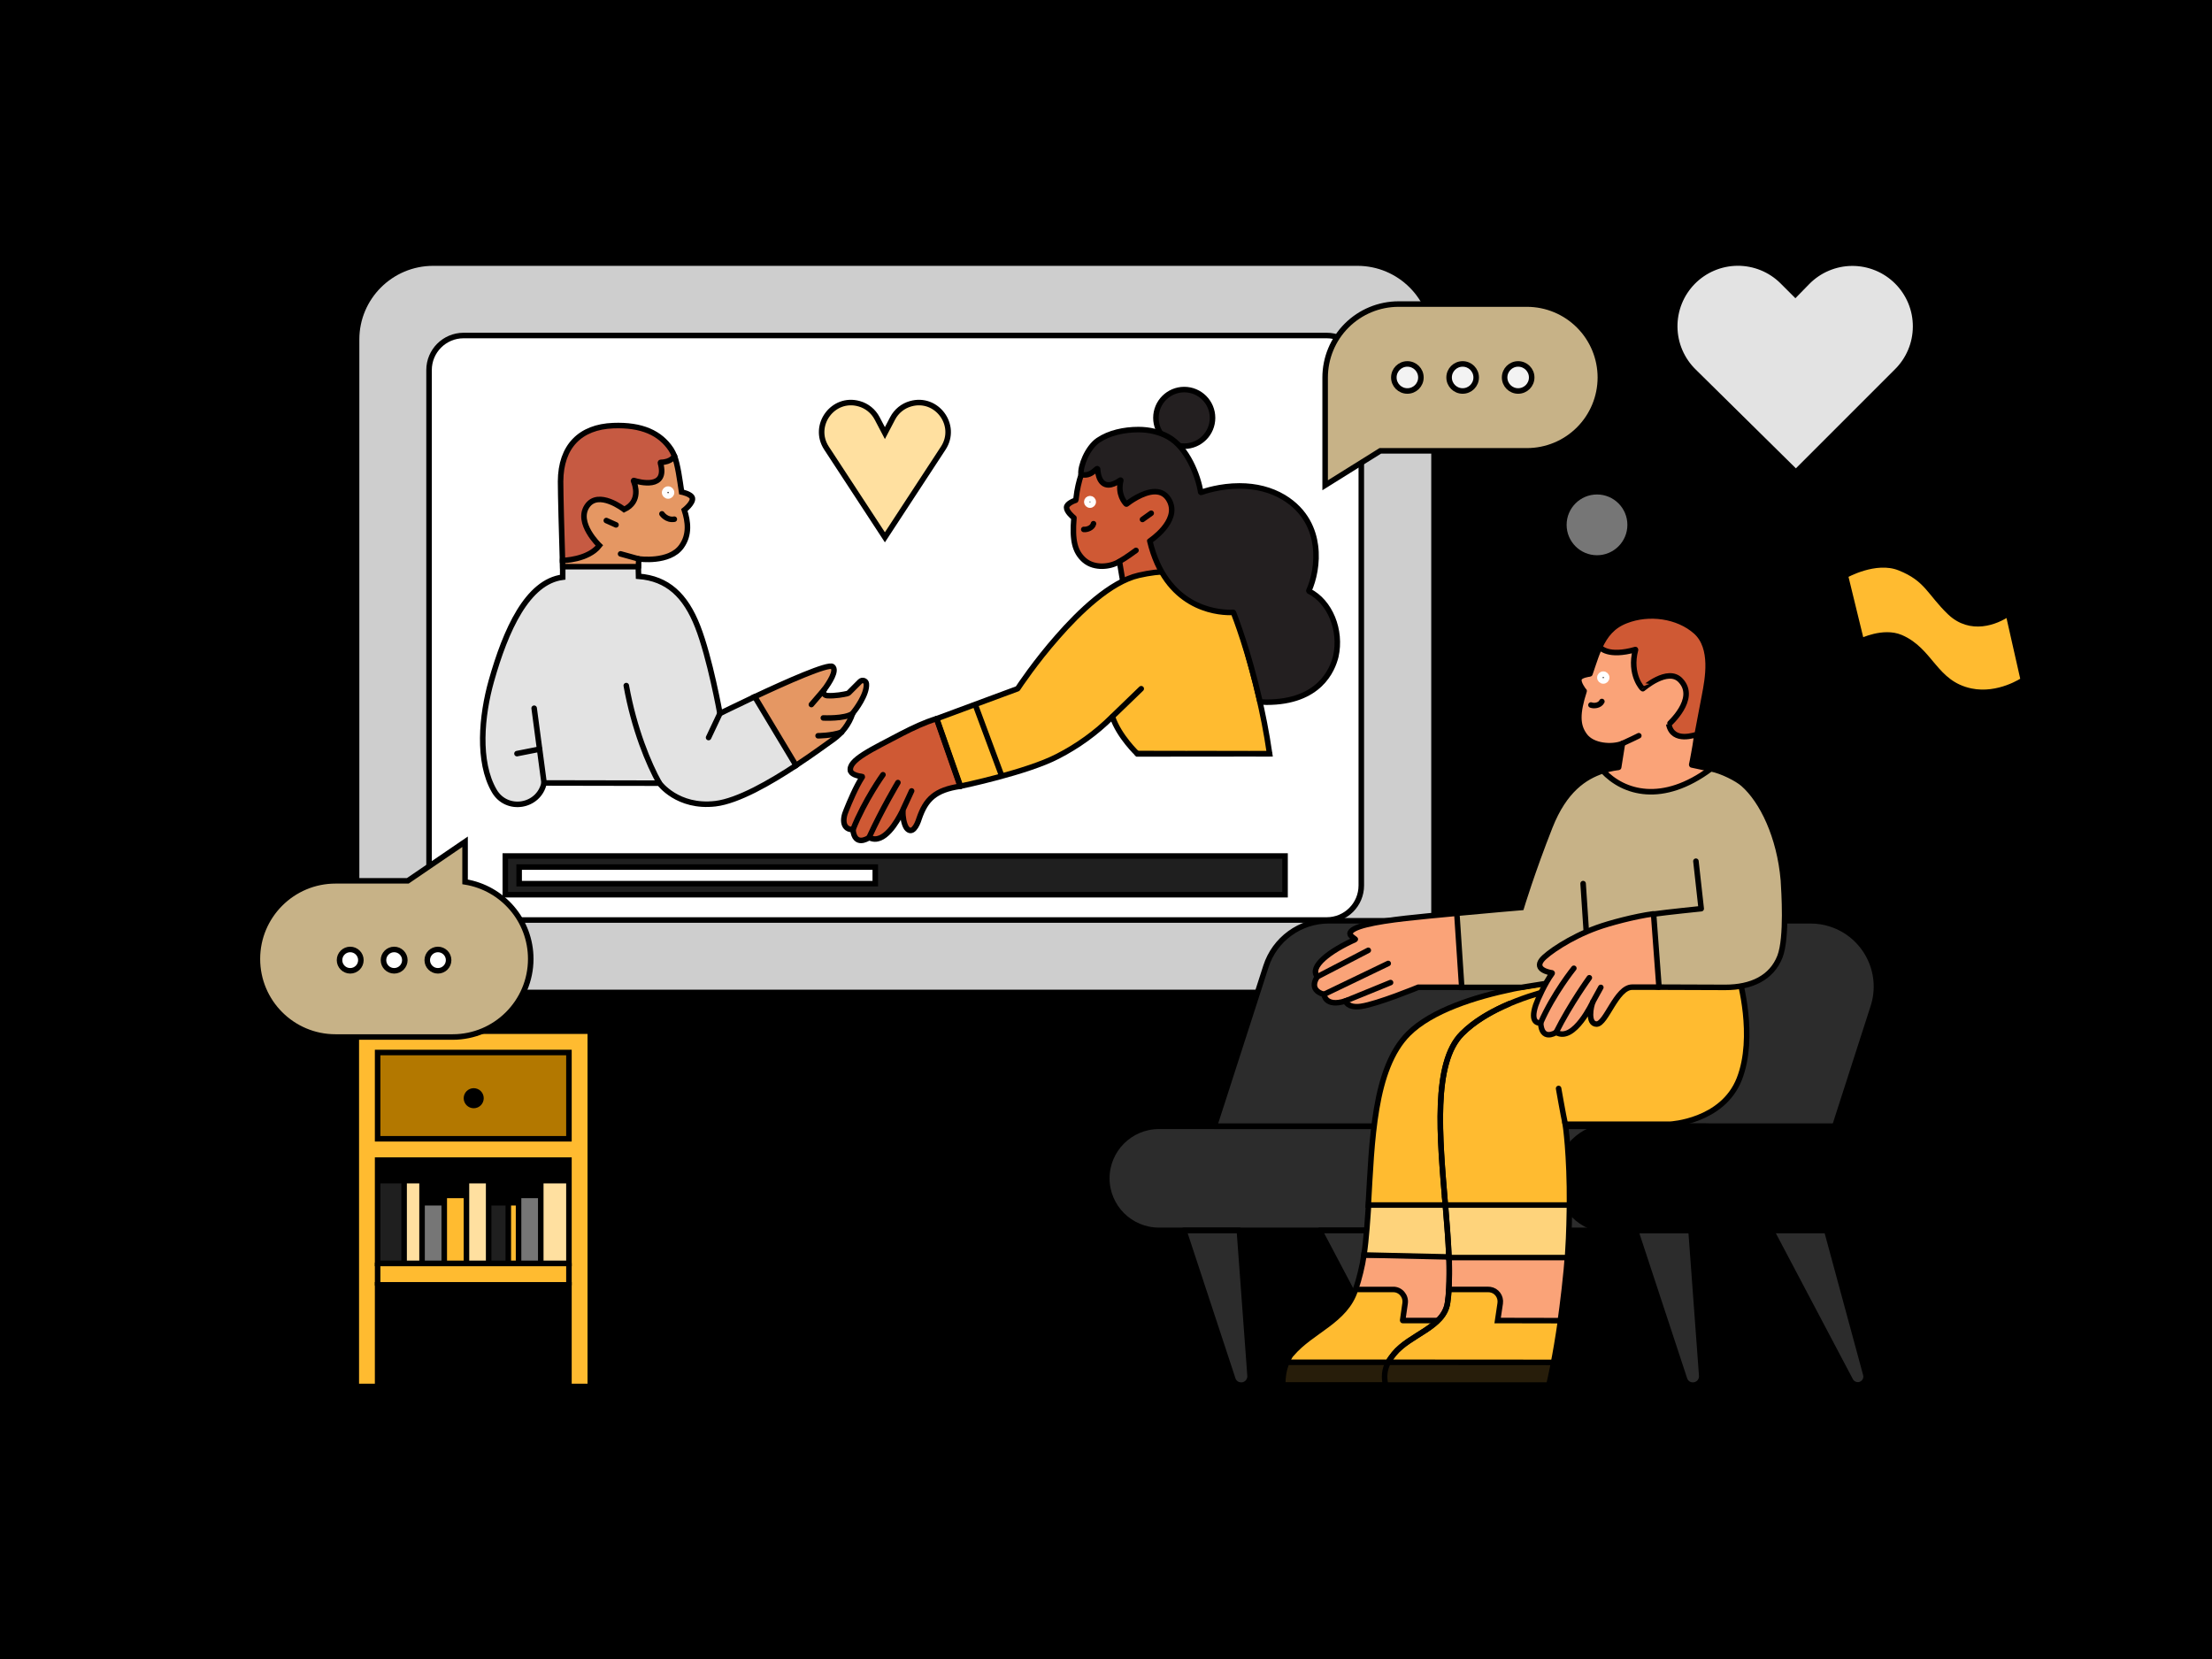 <svg xmlns="http://www.w3.org/2000/svg" height="1200" width="1600" version="1.1" xmlns:xlink="http://www.w3.org/1999/xlink" xmlns:svgjs="http://svgjs.com/svgjs"><rect fill="#0000" width="1600" height="1200"></rect><g><path d="M313.31 190.29H981.88C1012.45 190.29 1037.26 215.09 1037.26 245.66V662.49C1037.26 693.06 1012.45 717.87 981.88 717.87H313.31C282.74 717.87 257.93 693.06 257.93 662.49V245.49C257.93 215.09 282.74 190.29 313.31 190.29Z" fill="#cecece" opacity="1" stroke-width="4" stroke="#00000000"></path><path d="M335.32 242.69H959.69C973.49 242.69 984.67 253.88 984.67 267.68V640.48C984.67 654.28 973.49 665.46 959.69 665.46H335.32C321.52 665.46 310.34 654.28 310.34 640.48V267.68C310.34 253.88 321.52 242.69 335.32 242.69Z" fill="#ffffff" opacity="1" stroke-width="4" stroke="#00000000"></path></g><g><path d="M895.11 871.59L904.2 995.02C904.47 998.6 901.81 1001.63 898.23 1001.91 898.05 1001.91 897.95 1001.91 897.77 1001.91 895.02 1001.91 892.54 1000.16 891.71 997.5L850.23 871.59H895.11Z" fill="#2c2c2c" opacity="1" stroke-width="4" stroke="#00000000"></path><path d="M989.64 871.59L1022.86 994.11C1023.78 997.32 1021.85 1000.62 1018.64 1001.54 1018.09 1001.72 1017.63 1001.72 1017.08 1001.72 1014.87 1001.72 1012.76 1000.44 1011.75 998.51L944.76 871.59H989.64Z" fill="#2c2c2c" opacity="1" stroke-width="4" stroke="#00000000"></path><path d="M872.17 833.96H1320.94L1354.99 728.24C1363.06 703.18 1349.3 676.39 1324.24 668.31 1319.56 666.75 1314.61 666.02 1309.65 666.02H961C940.35 666.02 922 679.32 915.67 699.06L872.17 833.96Z" fill="#2c2c2c" opacity="1" stroke-width="4" stroke="#00000000"></path><path d="M1316.35 871.59L1349.57 994.11C1350.49 997.32 1348.56 1000.62 1345.35 1001.54 1344.8 1001.72 1344.34 1001.72 1343.79 1001.72 1341.59 1001.72 1339.48 1000.44 1338.47 998.51L1271.47 871.59H1316.35Z" fill="#2c2c2c" opacity="1" stroke-width="4" stroke="#00000000"></path><path d="M1221.82 871.59L1230.91 995.02C1231.18 998.6 1228.52 1001.63 1224.94 1001.91 1224.76 1001.91 1224.67 1001.91 1224.48 1001.91 1221.73 1001.91 1219.25 1000.16 1218.43 997.5L1176.95 871.59H1221.82Z" fill="#2c2c2c" opacity="1" stroke-width="4" stroke="#00000000"></path><path d="M1176.95 871.59H1221.82L1224.03 900.96H1186.58L1176.95 871.59Z" fill="#2c2c2c00" opacity="0" stroke="#00000000" stroke-width="4"></path><path d="M850.23 871.59H895.11L897.31 900.96H859.87L850.23 871.59Z" fill="#2c2c2c00" opacity="0" stroke="#00000000" stroke-width="4"></path><path d="M1316.35 871.59L1324.33 900.96H1286.98L1271.47 871.59H1316.35Z" fill="#2c2c2c00" opacity="0" stroke="#00000000" stroke-width="4"></path><path d="M989.64 871.59L997.62 900.96H960.27L944.76 871.59H989.64Z" fill="#2c2c2c00" opacity="0" stroke="#00000000" stroke-width="4"></path><path d="M1233.75 814.69H838.21C817.47 814.69 800.58 831.58 800.58 852.32 800.58 873.06 817.47 889.94 838.21 889.94H1233.75C1254.49 889.94 1271.38 873.06 1271.38 852.32 1271.38 831.58 1254.49 814.69 1233.75 814.69Z" fill="#2c2c2c" opacity="1" stroke-width="4" stroke="#00000000"></path><path d="M1331.95 814.69H1164.92C1144.18 814.69 1127.3 831.58 1127.3 852.32 1127.3 873.06 1144.18 889.94 1164.92 889.94H1331.95C1352.69 889.94 1369.58 873.06 1369.58 852.32 1369.58 831.58 1352.69 814.69 1331.95 814.69Z" fill="#000000" opacity="1" stroke-width="4" stroke="#00000000"></path><path d="M954.49 889.94H994.59" stroke="#000000" stroke-width="4" stroke-linecap="round" stroke-linejoin="round" opacity="1" fill="none"></path><path d="M856.29 889.94H896.49" stroke="#000000" stroke-width="4" stroke-linecap="round" stroke-linejoin="round" opacity="1" fill="none"></path><path d="M1327.18 814.69H878.41" stroke="#000000" stroke-width="4" stroke-linecap="round" stroke-linejoin="round" opacity="1" fill="none"></path><path d="M1310.93 852.32H1196.13" stroke="#00000000" stroke-width="4" stroke-linecap="round" stroke-linejoin="round" opacity="1" fill="none"></path><path d="M1321.31 889.94H1281.2" stroke="#00000000" stroke-width="4" stroke-linecap="round" stroke-linejoin="round" opacity="1" fill="none"></path><path d="M1223.2 889.94H1183" stroke="#00000000" stroke-width="4" stroke-linecap="round" stroke-linejoin="round" opacity="1" fill="none"></path></g><g><path d="M809.8 406.48C809.8 406.3 809.62 406.21 809.44 406.3 805.92 408.38 801.41 409.55 796.99 409.55 793.39 409.55 788.25 408.74 784.1 405.04 777.43 399 775.45 390.88 776.8 374.66 776.8 374.57 776.8 374.48 776.71 374.48 775.72 373.66 771.39 369.97 771.48 366.99 771.57 364.29 776.8 362.21 778.06 361.85 778.15 361.85 778.24 361.76 778.24 361.67L778.42 360.05C779.05 354.1 780.41 348.24 782.03 343.46 785.45 333.18 793.03 329.4 797.36 323.36 797.36 323.36 797.36 323.27 797.45 323.27 805.56 317.77 811.69 322.9 821.97 322.9 829.81 322.9 835.67 316.77 841.8 320.2 857.58 328.95 862 352.12 862.54 360.95 862.9 367.53 863.44 379.34 863.89 390.7 864.34 401.79 864.88 413.24 865.24 420.1V420.28L812.86 422.98C812.77 422.98 812.59 422.89 812.59 422.8L811.42 416.13 809.8 406.48Z" fill="#cf5934" opacity="1" stroke-width="4" stroke="#00000000"></path><path d="M809.71 406.12L810.52 405.67C814.31 403.6 817.37 401.34 820.71 398.82 820.89 398.64 821.25 398.91 821.07 399.18L811.78 415.32C811.69 415.5 811.33 415.5 811.33 415.23L809.71 406.12Z" fill="#cf593400" opacity="0" stroke="#00000000" stroke-width="4"></path><path d="M790.95 378.8C790.23 381.87 786.18 383.22 783.92 382.95" stroke="#00000000" stroke-width="4" stroke-linecap="round" stroke-linejoin="round" opacity="1" fill="#ffffff00"></path><path d="M788.43 365.37C789.73 365.37 790.77 364.32 790.77 363.03 790.77 361.73 789.73 360.68 788.43 360.68 787.13 360.68 786.09 361.73 786.09 363.03 786.09 364.32 787.13 365.37 788.43 365.37Z" fill="#231f2000" opacity="1" stroke-width="4" stroke="#ffffff00"></path><path d="M821.7 398.1C821.7 398.1 814.21 403.69 809.71 406.12" stroke="#00000000" stroke-width="4" stroke-linecap="round" stroke-linejoin="round" opacity="1" fill="none"></path><path d="M856.59 322.72C867.9 322.72 877.06 313.56 877.06 302.26 877.06 290.95 867.9 281.79 856.59 281.79 845.28 281.79 836.12 290.95 836.12 302.26 836.12 313.56 845.28 322.72 856.59 322.72Z" fill="#231f20" opacity="1" stroke-width="4" stroke="#00000000"></path><path d="M622.81 607.9C620.46 607.9 617.58 606.55 616.95 600.05 616.86 600.05 616.86 600.05 616.77 600.05 609.91 600.05 608.83 593.38 612.17 585.9 614.15 580.94 619.02 569.13 623.71 562.01 623.8 561.83 623.71 561.65 623.53 561.65 621.64 561.47 616.59 560.65 615.23 557.86 615.23 557.86 615.23 557.86 615.23 557.77 613.07 549.84 631.1 541.9 652.29 530.63 660.58 526.39 668.7 522.52 677.26 519.9 677.35 519.9 677.44 519.9 677.53 519.99L698.27 539.11C698.36 539.2 698.36 539.2 698.36 539.29 698.45 541.18 699.44 567.6 694.75 568.68 676.36 571.38 669.6 578.14 664.82 592.12 663.29 597.17 659.68 604.11 655.63 598.79 653.82 596 652.92 590.59 653.1 586.89 653.1 586.62 652.74 586.53 652.65 586.8 649.04 594.01 639.4 611.14 628.94 605.91 628.85 605.91 628.76 605.91 628.67 605.91 627.95 606.27 625.33 607.9 622.81 607.9Z" fill="#cf5934" opacity="1" stroke-width="4" stroke="#00000000"></path><path d="M617.04 599.87C625.51 578.6 638.68 560.38 638.68 560.38" stroke="#000000" stroke-width="4" stroke-linecap="round" stroke-linejoin="round" opacity="1" fill="none"></path><path d="M628.76 605.45C638.13 584.99 649.49 566.05 649.49 566.05" stroke="#000000" stroke-width="4" stroke-linecap="round" stroke-linejoin="round" opacity="1" fill="none"></path><path d="M653.19 585.54L659.41 572.1" stroke="#000000" stroke-width="4" stroke-linecap="round" stroke-linejoin="round" opacity="1" fill="none"></path><path d="M677.44 519.9L677.62 519.81C698.36 512.06 733.7 499.08 736.05 498.17 736.14 498.17 736.14 498.08 736.14 498.08 737.22 496.46 748.85 478.88 764.99 460.58 780.41 442.91 803.13 420.82 823.68 416.13 831.53 414.33 838.92 413.42 845.59 413.42 873.09 413.42 890.49 428.48 898.78 459.5 899.69 462.92 900.68 466.53 901.76 470.31 907.08 489.7 913.75 513.77 918.35 545.24L822.78 545.33 822.69 545.24C822.6 545.15 809.53 532.79 804.75 518.73 804.66 518.55 804.48 518.46 804.3 518.64 792.76 530.09 779.5 539.65 765.08 547.04 742.81 558.67 695.2 568.59 694.66 568.68H694.48L677.44 519.9Z" fill="#ffbb30" opacity="1" stroke-width="4" stroke="#00000000"></path><path d="M822.6 545.06C822.51 545.06 822.51 545.06 822.42 544.97 821.34 543.97 808.99 531.89 804.66 518.37L804.93 518.1 825.3 498.35C825.39 498.26 825.57 498.26 825.67 498.35 826.3 499.35 828.46 503.04 828.91 510.98 829.81 521.71 830.98 534.96 848.2 544.97H847.57L822.6 545.06Z" fill="#ffbb3000" opacity="0" stroke="#00000000" stroke-width="4"></path><path d="M804.75 518.19L825.48 498.17" stroke="#000000" stroke-width="4" stroke-linecap="round" stroke-linejoin="round" opacity="1" fill="none"></path><path d="M916.18 507.91C914.83 507.91 912.31 507.82 911.59 507.73 911.5 507.73 911.41 507.64 911.41 507.55 903.02 470.68 893.28 445.97 892.2 443.09 892.2 443 892.11 442.91 891.93 442.91 891.57 442.91 890.76 443 889.77 443 879.04 443 843.25 439.3 831.71 391.43V391.34L831.8 391.25C831.98 391.07 853.07 377.27 846.13 362.66 843.88 357.98 840.27 355.63 835.4 355.63 826.66 355.63 816.38 363.39 814.94 364.56 814.85 364.65 814.67 364.65 814.58 364.56 813.58 363.57 808.17 357.53 810.7 347.61 810.79 347.34 810.52 347.16 810.34 347.34 807.09 349.59 804.21 350.76 801.77 350.76 798.53 350.76 796.09 348.6 794.83 344.54 794.2 342.47 794.02 340.4 793.93 339.22 793.93 339.04 793.66 338.95 793.48 339.04 789.24 342.74 787.08 344.09 782.21 343.37 782.12 343.37 782.03 343.28 781.94 343.1 781.31 337.24 786.45 323.9 794.29 318.49 802.4 312.99 813.22 310.73 823.5 310.73 831.35 310.73 838.83 312.54 844.96 315.96 858.75 323.54 866.69 344.27 868.49 355.99 868.49 356.17 868.67 356.26 868.85 356.17 871.29 355.27 882.65 351.49 896.53 351.49 908.61 351.49 919.34 354.28 928.45 359.69 944.95 369.61 950.08 384.12 951.44 394.58 953.15 407.38 950.17 419.65 946.75 427.22 946.66 427.31 946.75 427.49 946.84 427.58 962.08 435.24 970.46 455.89 966.22 474.82 963.79 484.65 954.32 507.91 916.18 507.91Z" fill="#231f20" opacity="1" stroke-width="4" stroke="#00000000"></path><path d="M677.62 519.99L694.75 568.68" stroke="#00000000" stroke-width="4" stroke-linecap="round" stroke-linejoin="round" opacity="1" fill="none"></path><path d="M705.57 510.07L724.33 560.56" stroke="#00000000" stroke-width="4" stroke-linecap="round" stroke-linejoin="round" opacity="1" fill="none"></path><path d="M832.7 371.23L826.39 375.74" stroke="#00000000" stroke-width="4" stroke-linecap="round" stroke-linejoin="round" opacity="1" fill="#ffffff00"></path><path d="M822.51 545.06L918.35 545.24" stroke="#00000000" stroke-width="4" stroke-linecap="round" stroke-linejoin="round" opacity="1" fill="none"></path></g><g><path d="M929.51 619.17H365.51V647.17H929.51V619.17Z" fill="#1f1f1f" opacity="1" stroke-width="4" stroke="#00000000"></path></g><g><path d="M633.11 627.17H375.51V639.17H633.11V627.17Z" fill="#ffffff" opacity="1" stroke-width="4" stroke="#00000000"></path></g><g><path d="M444.04 325.7C464.53 324.89 466.55 316.42 474.37 328.2 475.34 329.65 487.04 327.88 487.84 329.81 490.35 336.59 491.64 346.75 493.01 355.87 493.01 355.87 500.27 357.32 500.83 360.39 501.4 363.93 495.02 368.94 495.02 368.94 497.69 377.24 498.98 386.76 492.93 395.23 484.21 407.49 462.03 404.27 462.03 404.27L461.79 409.91 441.38 420.16 407.02 409.91 406.86 405.4C408.87 387.81 414.6 355.79 414.6 346.51 414.6 321.1 420.49 326.59 444.04 325.7Z" fill="#e59763" opacity="1" stroke-width="4" stroke="#00000000"></path><path d="M461.95 404.27L461.71 409.91 452.67 417.25 443.64 404.35C442.03 402.01 444.37 399.11 447.03 400.07L461.95 404.27Z" fill="#e5976300" opacity="0" stroke="#00000000" stroke-width="4"></path><path d="M485.42 325.05C477.52 313.2 464.29 307.06 443.56 307.87 419.84 308.76 405.57 322.71 405.48 348.29 405.48 357.32 406.29 387.81 406.86 405.4 406.86 405.4 425.41 405.16 433.56 394.59 433.56 394.59 416.46 378.29 424.6 366.11 432.75 353.93 451.46 368.53 451.46 368.53 463.81 362.72 459.37 350.46 458.24 347.88 458.16 347.72 458.32 347.48 458.56 347.56 462.11 348.69 483.25 354.42 477.68 334.81 477.6 334.57 477.76 334.41 478 334.41 485.83 334.25 487.84 329.81 487.84 329.81 487.2 328.12 486.31 326.59 485.42 325.05Z" fill="#c65a42" opacity="1" stroke-width="4" stroke="#00000000"></path><path d="M487.76 375.55C482.04 376.52 478.81 371.68 478.81 371.68" stroke="#00000000" stroke-width="4" stroke-linecap="round" stroke-linejoin="round" opacity="1" fill="#ffffff00"></path><path d="M461.95 404.27L448.88 400.64" stroke="#00000000" stroke-width="4" stroke-linecap="round" stroke-linejoin="round" opacity="1" fill="none"></path><path d="M445.58 379.66L438.56 376.52" stroke="#00000000" stroke-width="4" stroke-linecap="round" stroke-linejoin="round" opacity="1" fill="#ffffff00"></path><path d="M483.25 358.77C484.63 358.77 485.75 357.65 485.75 356.27 485.75 354.89 484.63 353.77 483.25 353.77 481.87 353.77 480.75 354.89 480.75 356.27 480.75 357.65 481.87 358.77 483.25 358.77Z" fill="#231f2000" opacity="1" stroke-width="4" stroke="#ffffff00"></path><path d="M545.92 503.97C531.89 510.59 520.76 516.07 520.76 516.07 520.76 516.07 513.5 475.74 504.62 453.15 495.75 430.56 482.84 418.46 461.87 416.85L461.71 409.91H407.02V417.5C381.45 420.8 365.88 455.49 355.39 492.6 348.37 517.52 345.15 550.84 357.49 572.05 366.44 587.54 389.75 583.83 393.55 566.33L476.95 566.49C476.95 566.49 490.1 584.56 517.53 581.33 533.82 579.39 557.22 565.92 575.77 553.66L577.87 551.24 553.75 503.65 545.92 503.97Z" fill="#e3e3e3" opacity="1" stroke-width="4" stroke="#00000000"></path><path d="M365.31 579.64C365.39 579.64 365.39 579.72 365.47 579.72 374.35 584.64 388.87 580.93 393.14 568.02L393.55 566.25 388.54 528.41C381.28 528.41 384.43 543.42 380.4 562.78 376.93 579.56 365.31 579.64 365.31 579.64Z" fill="#e3e3e300" opacity="0" stroke="#00000000" stroke-width="4"></path><path d="M476.95 566.49C469.21 552.69 458.64 527.36 453 495.9" stroke="#000000" stroke-width="4" stroke-linecap="round" stroke-linejoin="round" opacity="1" fill="none"></path><path d="M386.37 512.28L393.55 566.33" stroke="#000000" stroke-width="4" stroke-linecap="round" stroke-linejoin="round" opacity="1" fill="none"></path><path d="M520.76 516.07L512.53 533.49" stroke="#000000" stroke-width="4" stroke-linecap="round" stroke-linejoin="round" opacity="1" fill="none"></path><path d="M373.94 545.11L390.32 541.88" stroke="#000000" stroke-width="4" stroke-linecap="round" stroke-linejoin="round" opacity="1" fill="none"></path><path d="M622.07 493L614.09 500.99C613.76 501.31 613.28 501.63 612.8 501.71 610.62 502.2 604.17 503.57 598.2 503.16 596.02 503 594.89 500.5 596.18 498.81 599.89 493.81 605.62 485.01 602.23 482.19 599.24 479.69 568.75 493.24 545.92 503.97L575.77 553.66C588.44 545.27 598.76 537.61 603.04 534.62 609.25 530.11 614.09 523.81 616.59 516.47 616.67 516.15 616.83 515.91 616.99 515.67 618.69 513.57 627.32 502.28 626.67 494.61 626.51 492.36 623.69 491.39 622.07 493Z" fill="#e59763" opacity="1" stroke-width="4" stroke="#00000000"></path><path d="M476.95 566.49C463.48 545.19 454.77 504.78 454.77 504.78H453.88C448.4 506.15 445.82 509.7 444.28 519.46 442.59 532.69 438.4 556.08 428.07 566.41L476.95 566.49Z" fill="#e3e3e300" opacity="0" stroke="#00000000" stroke-width="4"></path><path d="M616.75 516.07C611.1 520.1 595.53 519.3 595.53 519.3" stroke="#000000" stroke-width="4" stroke-linecap="round" stroke-linejoin="round" opacity="1" fill="none"></path><path d="M608.76 529.62C601.42 532.2 591.74 532.2 591.74 532.2" stroke="#000000" stroke-width="4" stroke-linecap="round" stroke-linejoin="round" opacity="1" fill="none"></path><path d="M596.18 498.81L586.9 509.62" stroke="#000000" stroke-width="4" stroke-linecap="round" stroke-linejoin="round" opacity="1" fill="none"></path></g><g><path d="M1007.53 971.38L1059.1 955.18C1061.82 942.46 1065.21 924.65 1067.75 906.92L986.58 907.77C985.48 915.66 983.1 925.16 980.56 932.71L1007.53 971.38Z" fill="#faa378" opacity="1" stroke-width="4" stroke="#00000000"></path><path d="M986.58 907.76L1067.24 909.63C1067.41 908.18 1067.67 906.74 1067.84 905.38 1069.37 893.59 1070.55 878.92 1071.4 868.4H990.14C989.21 881.63 988.36 896.22 986.58 907.76Z" fill="#fed37b" opacity="1" stroke-width="4" stroke="#00000000"></path><path d="M1184.04 708.09H1145.28C1145.28 708.09 1052.32 714.11 1018.73 747.7 993.45 772.98 992.43 825.57 989.72 871.63H1071.32C1073.86 838.29 1072.93 813.95 1072.93 813.95L1134.17 812.59C1134.17 812.59 1171.91 811.32 1183.96 780.44 1196.09 749.65 1184.04 708.09 1184.04 708.09Z" fill="#ffbb30" opacity="1" stroke-width="4" stroke="#00000000"></path><path d="M1016.35 942.71C1017.12 937.46 1012.96 932.54 1007.62 932.71H980.73C980.56 932.71 980.47 932.79 980.39 932.96 973.26 955.52 948.66 962.39 934.33 979.27 932.63 980.88 930.77 985.12 929.75 988.18 929.75 988.26 929.75 988.26 929.83 988.26H1051.3C1051.3 988.26 1051.38 988.26 1051.38 988.18 1054.27 980.88 1056.05 967.99 1059.1 955.61 1059.19 955.35 1059.02 955.18 1058.76 955.18H1014.66C1014.57 955.18 1014.57 955.1 1014.57 955.1L1016.35 942.71Z" fill="#ffbb30" opacity="1" stroke-width="4" stroke="#00000000"></path><path d="M930.68 985.46C928.73 990.55 927.8 995.22 927.88 1001.58 927.88 1001.66 927.97 1001.75 928.05 1001.75H1046.12C1046.21 1001.75 1046.29 1001.75 1046.29 1001.66 1046.63 1000.82 1048.58 995.47 1051.55 985.63 1051.55 985.55 1051.47 985.38 1051.38 985.38H930.85C930.85 985.38 930.77 985.46 930.68 985.46Z" fill="#271d0a" opacity="1" stroke-width="4" stroke="#00000000"></path><path d="M1058.42 770.09C1012.79 770.09 1025.51 836.43 1028.14 909.54 1030.01 958.57 1002.36 951.78 981.66 979.26 980.22 981.21 979.03 983.17 978.01 985.29 975.98 990.46 975.13 996.06 975.81 1001.66H1037.64C1037.64 1001.66 1039.76 996.14 1042.99 985.29 1045.11 977.74 1047.82 967.73 1050.62 955.17 1053.33 942.45 1056.22 927.27 1058.76 909.54 1058.93 908.1 1059.19 906.66 1059.36 905.3 1060.88 893.51 1062.07 882.23 1062.92 871.71 1065.46 838.38 1064.53 814.03 1064.53 814.03 1064.53 814.03 1126.7 770.09 1058.42 770.09Z" fill="#ffbb3000" opacity="0" stroke="#00000000" stroke-width="4"></path><path d="M1082.34 964.34L1128.4 957.05C1130.35 943.48 1132.98 921.76 1134.08 905.39L1048.08 904.38C1048.41 912.69 1048.41 925.67 1047.99 932.71L1082.34 964.34Z" fill="#faa378" opacity="1" stroke-width="4" stroke="#00000000"></path><path d="M1083.28 955.17L1085.14 942.71C1085.82 937.96 1082.6 933.46 1077.76 932.78 1077.34 932.7 1076.91 932.7 1076.41 932.7H1048.67C1048.33 932.7 1047.99 932.95 1047.99 933.38 1047.82 936.51 1047.48 939.48 1047.06 942.28 1044.51 960.35 1019.91 965.1 1008.29 979.35 1007.02 980.96 1004.31 984.35 1003.63 986.56 1003.46 986.98 1003.8 987.49 1004.31 987.49H1122.8C1123.14 987.49 1123.4 987.24 1123.48 986.9 1125.01 979.26 1127.04 967.47 1128.66 956.02 1128.74 955.6 1128.4 955.26 1127.98 955.26L1083.28 955.17Z" fill="#ffbb30" opacity="1" stroke-width="4" stroke="#00000000"></path><path d="M1048.08 909.63H1133.83C1133.83 909.63 1134 907.26 1134.08 905.39 1134.93 893.09 1135.19 878.17 1135.27 868.07L1045.19 867.31C1046.29 880.37 1047.65 897.76 1048.08 909.63Z" fill="#fed37b" opacity="1" stroke-width="4" stroke="#00000000"></path><path d="M1258.09 708.09H1164.2C1164.2 708.09 1090.23 714.96 1057.49 747.7 1036.29 768.91 1041.37 822.43 1045.45 871.63H1135.27C1135.53 834.64 1132.22 813.18 1132.22 813.18H1208.13C1208.13 813.18 1245.96 811.32 1258.09 780.44 1270.14 749.65 1258.09 708.09 1258.09 708.09Z" fill="#ffbb30" opacity="1" stroke-width="4" stroke="#00000000"></path><path d="M1132.3 813.28C1134.42 813.28 1189.73 813.28 1172.34 813.28 1151.64 808.1 1142.65 786.98 1127.38 786.9 1127.3 786.9 1127.3 786.98 1127.3 786.98 1130.44 802.42 1132.05 812.34 1132.3 813.28 1132.22 813.28 1132.22 813.28 1132.3 813.28Z" fill="#ffbb3000" opacity="0" stroke="#00000000" stroke-width="4"></path><path d="M1258.09 708.09H1173.7C1173.7 708.09 1145.87 744.65 1158.68 743.29 1167.33 742.44 1182.26 725.31 1189.13 725.31 1210.25 723.36 1229.51 758.14 1262.84 758.3 1262.93 758.3 1263.01 758.22 1263.1 758.14 1265.22 732.69 1258.09 708.09 1258.09 708.09Z" fill="#ffbb3000" opacity="0" stroke="#00000000" stroke-width="4"></path><path d="M1004.14 985.38C1001.34 990.55 1000.91 996.32 1002.27 1001.75L1002.36 1001.83H1120.26L1120.34 1001.75C1120.51 1001.07 1121.95 995.13 1123.82 985.55 1123.82 985.46 1123.82 985.46 1123.74 985.46L1004.14 985.38C1004.14 985.29 1004.14 985.29 1004.14 985.38Z" fill="#271d0a" opacity="1" stroke-width="4" stroke="#00000000"></path><path d="M1053.76 660.59C1039.51 661.95 1025.51 663.22 1016.95 664.24 994.55 666.78 976.49 670.26 976.49 675.43 976.49 677.05 980.74 679.42 980.39 679.51 961.9 687.73 946.71 699.27 952.91 706.48 952.91 706.48 945.61 715.81 957.66 719.29 957.66 719.29 958.5 728.7 973.18 724.04 973.18 724.04 974.62 729.3 984.37 727.94 996.42 726.24 1025.85 714.11 1025.85 714.11H1053.25L1057.32 714.2 1065.55 684.93 1053.76 660.59Z" fill="#faa378" opacity="1" stroke-width="4" stroke="#00000000"></path><path d="M1237.74 556.18C1237.74 556.09 1237.74 556.09 1237.74 556.18 1237.06 556.01 1228.07 554.14 1223.74 553.29 1223.65 553.29 1223.65 553.21 1223.65 553.21 1223.82 552.53 1224.84 547.35 1225.27 544.73 1227.98 530.81 1229.08 514.02 1230.44 507.4 1232.56 495.87 1237.31 473.05 1224.33 461.43 1211.36 449.9 1190.32 447.01 1173.7 453.54 1158.09 459.65 1156.56 468.39 1150.03 487.39 1150.03 487.39 1150.03 487.47 1149.95 487.47 1149.35 487.56 1142.74 488.32 1142.14 491.12 1141.29 494.09 1145.37 499.35 1145.79 499.85V499.94C1140.7 515.89 1140.7 524.62 1146.13 532 1151.81 539.98 1166.15 540.74 1173.44 537.85 1173.53 537.94 1173.44 537.85 1173.53 537.94L1170.81 554.99C1170.81 554.99 1170.81 555.07 1170.73 555.07 1170.13 555.16 1165.38 555.58 1159.36 557.53 1159.28 557.53 1159.28 557.62 1159.36 557.7 1167.42 566.27 1178.53 579.16 1193.03 579.33 1205.84 579.42 1221.53 568.14 1237.74 556.18Z" fill="#faa378" opacity="1" stroke-width="4" stroke="#00000000"></path><path d="M1289.99 636.67C1287.27 605.03 1274.72 579.16 1260.89 567.03 1256.65 563.3 1245.62 557.62 1237.65 556.09 1237.65 556.09 1237.57 556.09 1237.48 556.09 1202.53 582.05 1174.37 573.65 1159.36 557.53 1146.21 561.86 1131.62 571.36 1121.11 597.91 1108.21 630.56 1100.41 656.43 1100.41 656.43 1100.41 656.43 1076.91 658.39 1053.76 660.59L1057.32 714.2H1100.58C1100.58 714.2 1125.52 709.96 1142.82 708.18 1153.93 707.07 1199.14 713.86 1200.07 714.03L1247.91 714.2C1266.83 714.2 1281.5 707.33 1287.53 691.81 1292.7 678.06 1290.49 644.81 1289.99 636.67Z" fill="#c7b287" opacity="1" stroke-width="4" stroke="#00000000"></path><path d="M1185.82 532.86L1172.93 546.68C1172.68 546.94 1172.17 546.77 1172.25 546.35L1173.53 538.03C1173.53 537.86 1173.61 537.78 1173.78 537.69 1178.45 535.91 1181.84 534.05 1185.4 532.18 1185.74 532.01 1186.08 532.52 1185.82 532.86Z" fill="#faa37800" opacity="0" stroke="#00000000" stroke-width="4"></path><path d="M1226.71 456.85C1213.73 445.31 1192.7 442.43 1176.07 448.96 1166.4 452.69 1161.23 459.23 1157.16 467.88V467.96C1157.58 468.56 1163.26 475.43 1182.94 469.83 1183.03 469.83 1183.03 469.83 1183.03 469.91 1178.19 488.06 1188.16 498.46 1188.2 498.16H1188.28C1188.35 498.26 1206.44 482.13 1215.68 492.22 1228.15 505.62 1206.98 523.86 1207.11 524.03V524.11C1210.04 537.75 1226.54 531.32 1227.56 531.24 1227.56 531.24 1227.64 531.24 1227.64 531.15 1229.76 519.62 1232.14 507.74 1232.99 502.99 1235.19 491.37 1239.69 468.56 1226.71 456.85Z" fill="#cf5934" opacity="1" stroke-width="4" stroke="#00000000"></path><path d="M1159.7 492.56C1161.06 492.56 1162.16 491.47 1162.16 490.1 1162.16 488.74 1161.06 487.64 1159.7 487.64 1158.33 487.64 1157.24 488.74 1157.24 490.1 1157.24 491.47 1158.33 492.56 1159.7 492.56Z" fill="#231f2000" opacity="1" stroke-width="4" stroke="#ffffff00"></path><path d="M1115 688.59C1102.36 706.15 1085.23 706.4 1081.07 714.04 1081.07 714.12 1081.07 714.21 1081.16 714.21H1100.49C1100.75 714.21 1125.52 709.97 1142.74 708.18 1142.74 708.18 1142.74 708.18 1142.82 708.18L1149.1 700.72C1149.1 700.72 1149.1 700.72 1149.1 700.63L1145.11 639.22C1145.11 639.14 1145.03 639.14 1145.03 639.14 1133.74 639.31 1129.67 668.32 1115 688.59Z" fill="#c7b28700" opacity="0" stroke="#00000000" stroke-width="4"></path><path d="M1154.78 671.11C1135.78 677.98 1118.99 689.51 1115.17 694.35 1109.74 701.31 1120.51 703.43 1122.55 703.68 1122.72 703.68 1122.8 703.85 1122.72 704.02 1117.63 710.97 1112.28 722.76 1110.84 727.01 1106.52 739.98 1112.88 740.07 1114.15 739.9 1114.24 739.9 1114.41 739.98 1114.41 740.07 1115.25 752.79 1124.41 747.45 1125.52 746.77 1125.6 746.77 1125.69 746.77 1125.69 746.77 1138.58 754.32 1152.32 724.38 1152.32 724.38 1150.62 727.85 1148.25 740.75 1154.87 740.75 1161.74 740.75 1169.11 714.03 1180.65 714.03H1199.82C1199.91 714.03 1200.07 713.94 1199.99 713.77L1196.09 661.18C1196.09 661.1 1196 661.02 1195.83 661.02 1182.94 662.71 1163.94 667.72 1154.78 671.11Z" fill="#faa378" opacity="1" stroke-width="4" stroke="#00000000"></path><path d="M1207.54 659.91C1220.26 658.89 1220.09 657.88 1230.44 657.28 1230.53 657.28 1230.53 657.2 1230.53 657.2L1226.79 623.02C1226.79 622.93 1226.71 622.93 1226.71 622.93 1213.56 623.86 1219.33 648.46 1207.45 659.74 1207.37 659.83 1207.45 659.91 1207.54 659.91Z" fill="#c7b28700" opacity="0" stroke="#00000000" stroke-width="4"></path><path d="M1091.59 726.08C1078.7 731.59 1066.48 738.63 1057.49 747.71 1036.29 768.92 1041.37 822.44 1045.45 871.63 1046.55 884.87 1047.57 897.59 1048.08 909.46 1048.41 917.78 1048.41 925.58 1047.99 932.62 1047.82 936.01 1047.48 939.15 1047.06 942.21 1044.51 960.27 1019.91 965.02 1008.29 979.27 1006.85 981.14 1005.16 983.17 1004.14 985.29" stroke="#000000" stroke-width="4" stroke-linecap="round" stroke-linejoin="round" opacity="1" fill="none"></path><path d="M1158.68 507.41C1157.24 510.38 1152.91 510.81 1150.79 509.96" stroke="#00000000" stroke-width="4" stroke-linecap="round" stroke-linejoin="round" opacity="1" fill="#ffffff00"></path><path d="M1185.4 532.17C1185.4 532.17 1177.17 536.24 1173.61 537.77" stroke="#00000000" stroke-width="4" stroke-linecap="round" stroke-linejoin="round" opacity="1" fill="none"></path><path d="M1145.11 639.14L1147.32 672.47" stroke="#000000" stroke-width="4" stroke-linecap="round" stroke-linejoin="round" opacity="1" fill="none"></path><path d="M1114.32 739.99C1123.74 718.45 1138.41 700.38 1138.41 700.38" stroke="#000000" stroke-width="4" stroke-linecap="round" stroke-linejoin="round" opacity="1" fill="none"></path><path d="M1125.52 746.85C1135.87 726.16 1149.61 707.24 1149.61 707.24" stroke="#000000" stroke-width="4" stroke-linecap="round" stroke-linejoin="round" opacity="1" fill="none"></path><path d="M1152.32 724.38L1157.92 714.21" stroke="#000000" stroke-width="4" stroke-linecap="round" stroke-linejoin="round" opacity="1" fill="none"></path><path d="M1132.22 813.19C1130.69 806.32 1127.38 787.32 1127.38 787.32" stroke="#000000" stroke-width="4" stroke-linecap="round" stroke-linejoin="round" opacity="1" fill="none"></path><path d="M952.91 706.48L989.72 687.39" stroke="#000000" stroke-width="4" stroke-linecap="round" stroke-linejoin="round" opacity="1" fill="none"></path><path d="M957.57 719.29L1004.14 696.89" stroke="#000000" stroke-width="4" stroke-linecap="round" stroke-linejoin="round" opacity="1" fill="none"></path><path d="M973.18 724.04L1005.83 710.72" stroke="#000000" stroke-width="4" stroke-linecap="round" stroke-linejoin="round" opacity="1" fill="none"></path><path d="M1196.09 661.18C1205.5 659.83 1230.53 657.28 1230.53 657.28L1226.71 622.93" stroke="#000000" stroke-width="4" stroke-linecap="round" stroke-linejoin="round" opacity="1" fill="none"></path></g><g><path d="M322.58 869.98H304.04V913.9H322.58V869.98Z" fill="#767676" opacity="1" stroke-width="4" stroke="#00000000"></path><path d="M305.28 853.98H291.07V913.9H305.28V853.98Z" fill="#ffe0a0" opacity="1" stroke-width="4" stroke="#00000000"></path><path d="M292.3 853.98H271.92V913.9H292.3V853.98Z" fill="#1f1f1f" opacity="1" stroke-width="4" stroke="#00000000"></path><path d="M376.32 869.98H367.05V913.9H376.32V869.98Z" fill="#ffbb30" opacity="1" stroke-width="4" stroke="#00000000"></path><path d="M367.67 869.98H352.23V913.9H367.67V869.98Z" fill="#1f1f1f" opacity="1" stroke-width="4" stroke="#00000000"></path><path d="M338.64 864.67H321.34V913.9H338.64V864.67Z" fill="#ffbb30" opacity="1" stroke-width="4" stroke="#00000000"></path><path d="M353.46 853.98H337.4V913.9H353.46V853.98Z" fill="#ffe0a0" opacity="1" stroke-width="4" stroke="#00000000"></path><path d="M391.77 864.67H375.09V913.9H391.77V864.67Z" fill="#767676" opacity="1" stroke-width="4" stroke="#00000000"></path><path d="M412.77 853.98H391.15V913.9H412.77V853.98Z" fill="#ffe0a0" opacity="1" stroke-width="4" stroke="#00000000"></path><path d="M411.53 745.87H257.71V1002.86H273.15V929.35H411.53V1002.86H426.98V745.87H411.53ZM273.15 913.9V839.15H411.53V913.9H273.15Z" fill="#ffbb30" opacity="1" stroke-width="4" stroke="#00000000"></path><path d="M411.53 761.31H273.15V823.71H411.53V761.31Z" fill="#b37800" opacity="1" stroke-width="4" stroke="#00000000"></path><path d="M411.53 764.4L273.15 779.85V761.31H411.53V764.4Z" fill="#ffbb3000" opacity="0" stroke="#00000000" stroke-width="4"></path><path d="M273.15 913.9V929.35" stroke="#00000000" stroke-width="4" stroke-linecap="round" stroke-linejoin="round" opacity="1" fill="none"></path><path d="M411.53 913.9V929.35" stroke="#00000000" stroke-width="4" stroke-linecap="round" stroke-linejoin="round" opacity="1" fill="none"></path><path d="M342.65 799.62C345.55 799.62 347.9 797.26 347.9 794.36 347.9 791.47 345.55 789.11 342.65 789.11 339.76 789.11 337.4 791.47 337.4 794.36 337.4 797.26 339.76 799.62 342.65 799.62Z" fill="#000000" opacity="1" stroke-width="4" stroke="#00000000"></path></g><g><path d="M658.71 292.03C653.11 293.59 648.41 297.38 645.67 302.59L640.07 313.28 634.46 302.59C631.72 297.38 627.03 293.59 621.42 292.03 602.51 286.68 587.13 307.68 597.82 324.11L640.07 388.65 682.31 324.11C693 307.68 677.62 286.68 658.71 292.03Z" fill="#ffe0a0" opacity="1" stroke-width="4" stroke="#00000000"></path></g><g><path d="M1225.19 268.74C1220.88 264.54 1217.44 259.53 1215.06 254 1212.69 248.47 1211.43 242.53 1211.36 236.5 1211.29 230.49 1212.41 224.51 1214.65 218.93 1216.89 213.34 1220.22 208.26 1224.43 203.96 1228.64 199.67 1233.66 196.24 1239.2 193.89 1244.74 191.53 1250.69 190.3 1256.71 190.24 1262.73 190.2 1268.7 191.34 1274.28 193.6 1279.85 195.87 1284.93 199.21 1289.21 203.44 1289.43 203.65 1289.64 203.86 1289.85 204.08L1298.64 212.87 1307.23 204.08C1311.46 199.76 1316.5 196.32 1322.07 193.97 1327.63 191.61 1333.61 190.37 1339.66 190.34 1345.7 190.31 1351.69 191.48 1357.28 193.78 1362.88 196.07 1367.96 199.47 1372.23 203.74 1376.5 208.01 1379.88 213.09 1382.19 218.68 1384.49 224.27 1385.65 230.27 1385.61 236.31 1385.58 242.36 1384.36 248.33 1382 253.9 1379.64 259.46 1376.2 264.51 1371.88 268.74L1299.03 341.59 1225.19 268.74Z" fill="#e3e3e3" opacity="1" stroke-width="4" stroke="#00000000"></path></g><g><path d="M1452.68 443.82C1443.78 449.96 1425.43 457.18 1410.46 442.93 1395.68 428.76 1393.99 418.61 1373.95 410.68 1356.58 403.74 1334.76 416.21 1334.76 416.21L1346.34 463.68C1346.34 463.68 1362.28 455.84 1374.75 461.1 1396.84 470.45 1399.24 494.41 1425.61 499.93 1445.65 504.12 1463.55 491.91 1463.55 491.91L1452.68 443.82Z" fill="#ffbb30" opacity="1" stroke-width="4" stroke="#00000000"></path></g><g><path d="M1155.16 403.62C1168.39 403.62 1179.13 392.88 1179.13 379.64 1179.13 366.41 1168.39 355.67 1155.16 355.67 1141.93 355.67 1131.18 366.41 1131.18 379.64 1131.18 392.88 1141.93 403.62 1155.16 403.62Z" fill="#767676" opacity="1" stroke-width="4" stroke="#00000000"></path></g><g><path d="M242.68 750.1H327.41C358.57 750.1 383.9 724.76 383.9 693.61 383.9 665.87 363.76 642.31 336.4 637.88V608.87L294.98 637.12H242.68C211.52 637.12 186.19 662.45 186.19 693.61 186.19 724.89 211.52 750.1 242.68 750.1Z" fill="#c7b287" opacity="1" stroke-width="4" stroke="#00000000"></path><path d="M316.77 686.77C312.5 686.77 309.04 690.23 309.04 694.49 309.04 698.76 312.5 702.22 316.77 702.22 321.04 702.22 324.5 698.76 324.5 694.49 324.5 690.23 321.04 686.77 316.77 686.77Z" fill="#ffffff" opacity="1" stroke-width="4" stroke="#00000000"></path><path d="M285.11 686.77C280.84 686.77 277.38 690.23 277.38 694.49 277.38 698.76 280.84 702.22 285.11 702.22 289.37 702.22 292.83 698.76 292.83 694.49 292.83 690.23 289.37 686.77 285.11 686.77Z" fill="#ffffff" opacity="1" stroke-width="4" stroke="#00000000"></path><path d="M253.31 686.77C249.05 686.77 245.59 690.23 245.59 694.49 245.59 698.76 249.05 702.22 253.31 702.22 257.58 702.22 261.04 698.76 261.04 694.49 261.04 690.23 257.58 686.77 253.31 686.77Z" fill="#ffffff" opacity="1" stroke-width="4" stroke="#00000000"></path></g><g><path d="M958.51 351L998.41 326.11H1104.51C1118.58 326.1 1132.08 320.5 1142.03 310.55 1151.99 300.6 1157.58 287.1 1157.59 273.03 1157.58 258.95 1151.99 245.45 1142.03 235.5 1132.08 225.55 1118.58 219.95 1104.51 219.94H1011.6C997.52 219.95 984.03 225.55 974.07 235.5 964.12 245.45 958.53 258.95 958.51 273.03V351Z" fill="#c7b287" opacity="1" stroke-width="4" stroke="#00000000"></path><path d="M1017.99 282.81C1023.4 282.81 1027.78 278.43 1027.78 273.03 1027.78 267.62 1023.4 263.24 1017.99 263.24 1012.58 263.24 1008.2 267.62 1008.2 273.03 1008.2 278.43 1012.58 282.81 1017.99 282.81Z" fill="#f3f3f3" opacity="1" stroke-width="4" stroke="#00000000"></path><path d="M1057.97 282.81C1063.38 282.81 1067.76 278.43 1067.76 273.03 1067.76 267.62 1063.38 263.24 1057.97 263.24 1052.56 263.24 1048.18 267.62 1048.18 273.03 1048.18 278.43 1052.56 282.81 1057.97 282.81Z" fill="#f3f3f3" opacity="1" stroke-width="4" stroke="#00000000"></path><path d="M1098.12 282.81C1103.53 282.81 1107.91 278.43 1107.91 273.03 1107.91 267.62 1103.53 263.24 1098.12 263.24 1092.71 263.24 1088.33 267.62 1088.33 273.03 1088.33 278.43 1092.71 282.81 1098.12 282.81Z" fill="#f3f3f3" opacity="1" stroke-width="4" stroke="#00000000"></path></g></svg>